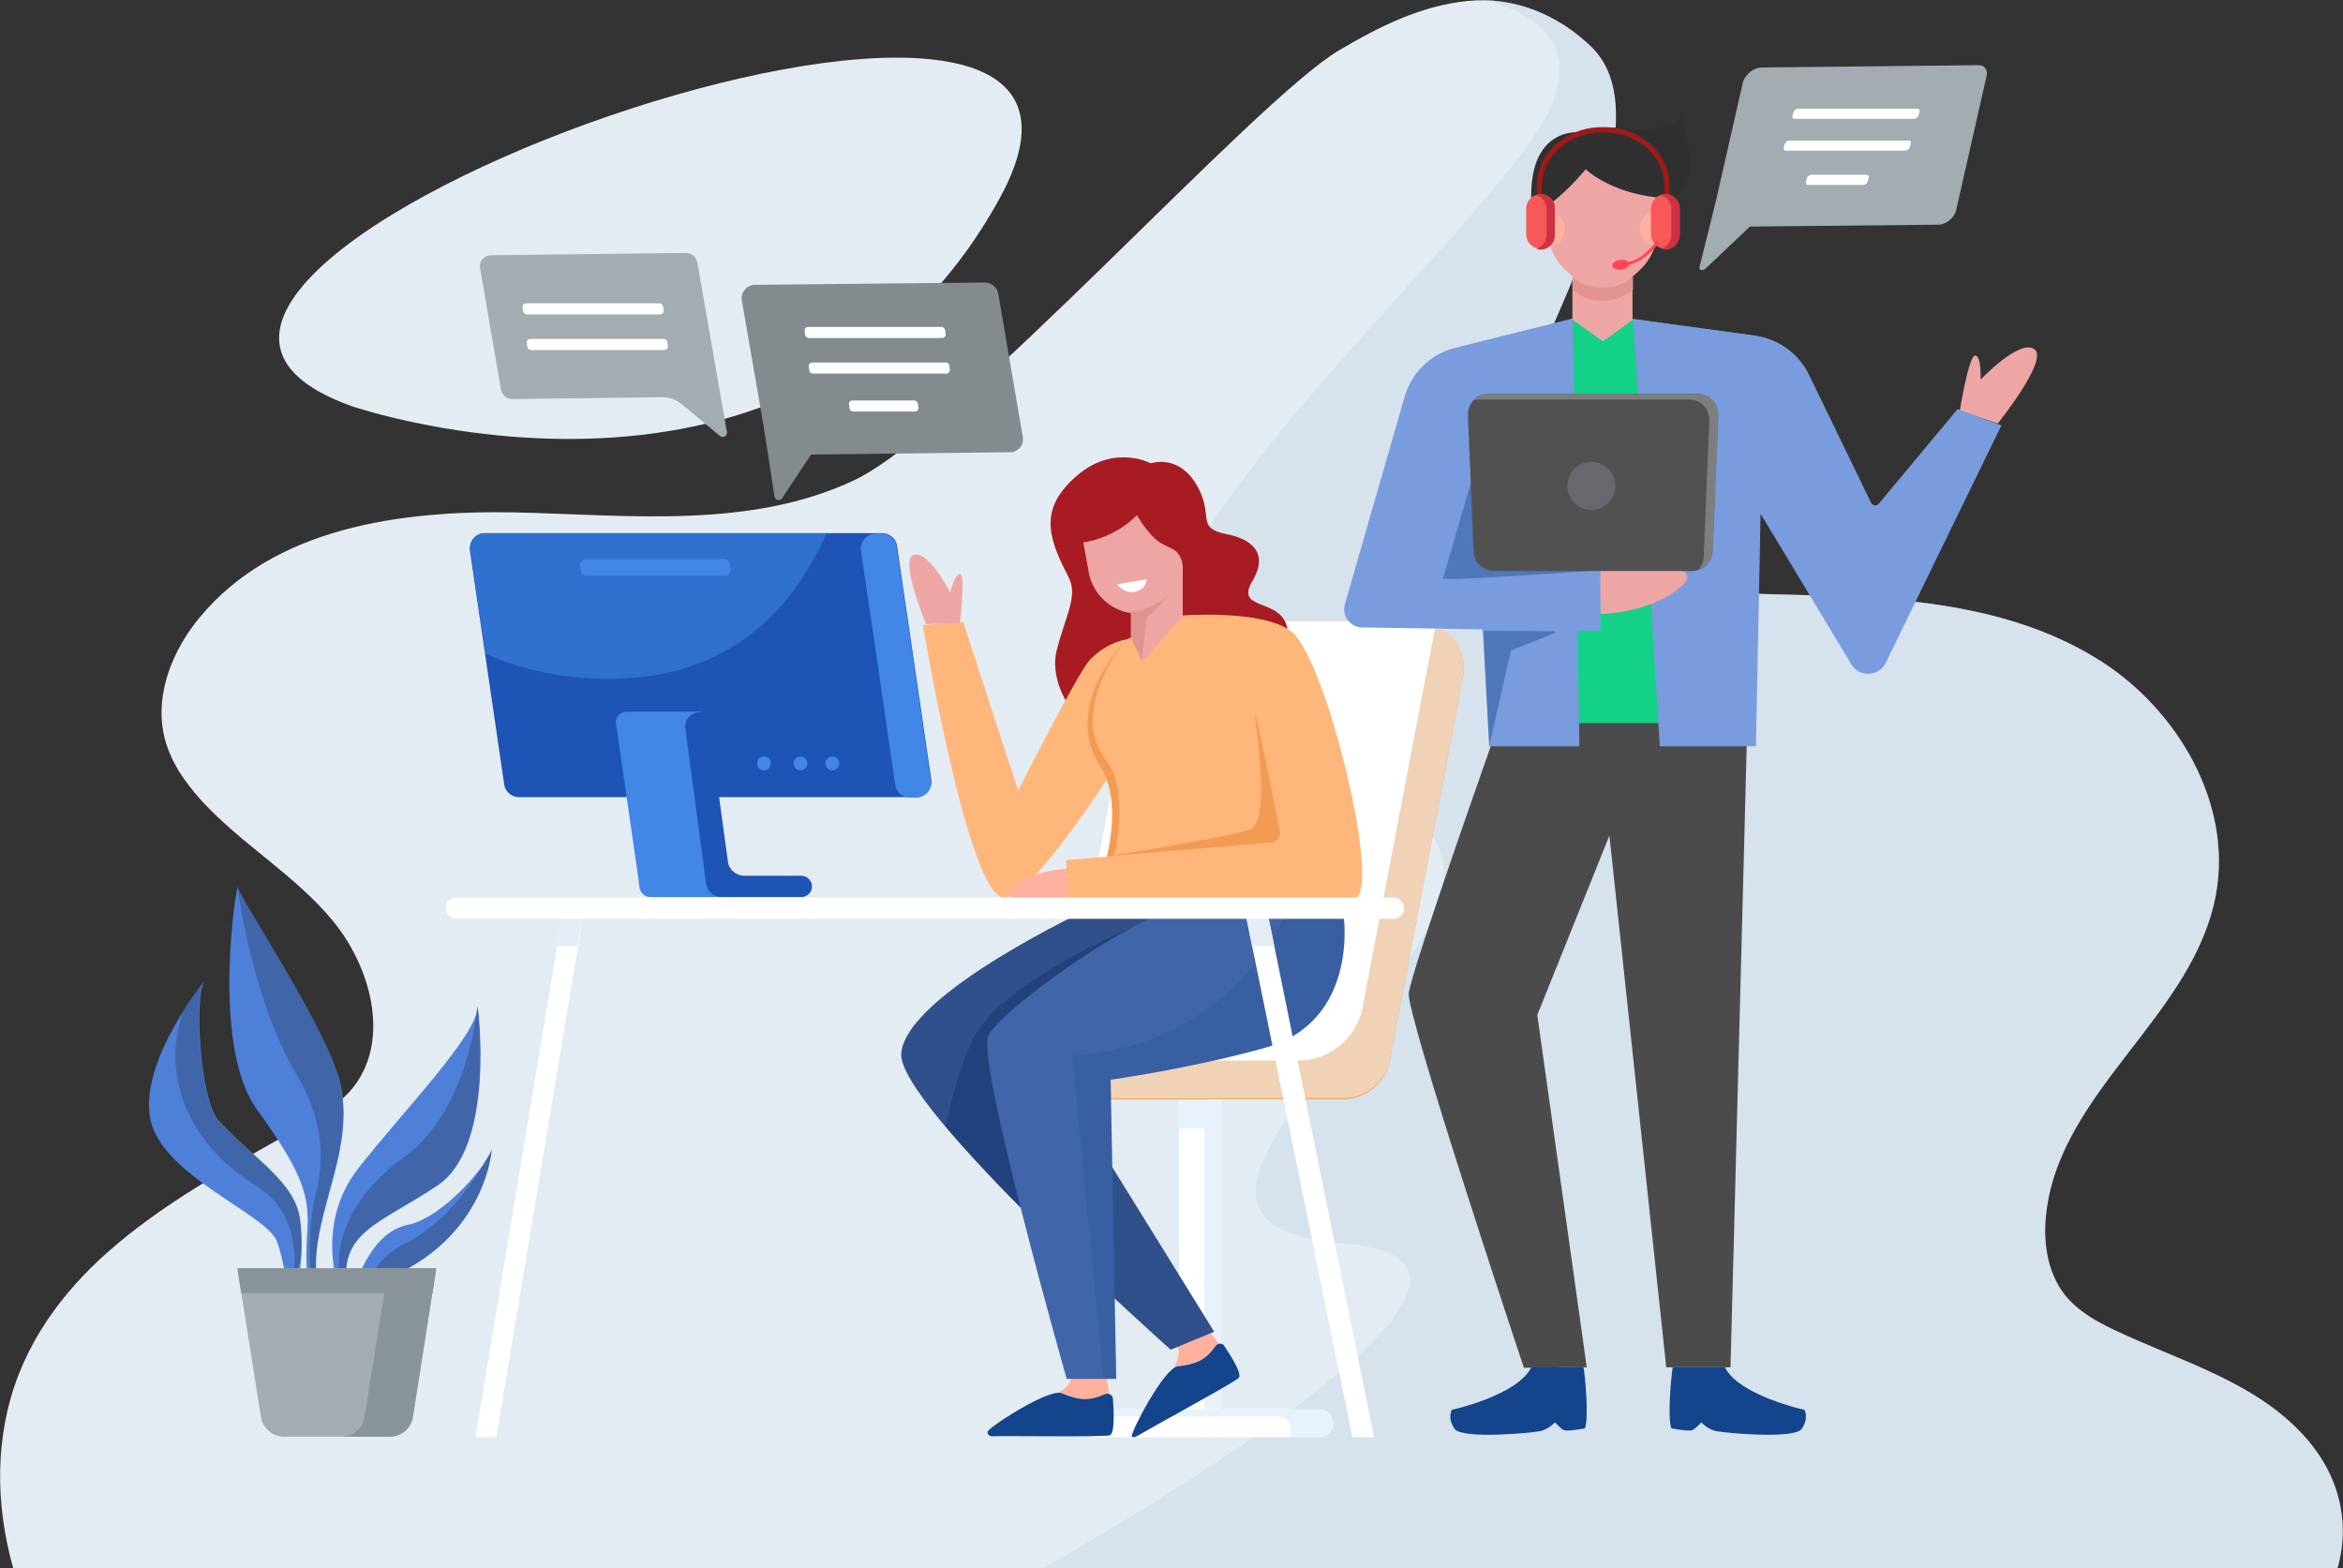 <?xml version="1.0" encoding="UTF-8"?>
<svg width="620px" height="415px" viewBox="0 0 620 415" version="1.1" xmlns="http://www.w3.org/2000/svg" xmlns:xlink="http://www.w3.org/1999/xlink">
    <rect x="0" y="0" width="620" height="415" fill="#333333" stroke="none"/>
    <!-- Generator: Sketch 56.3 (81716) - https://sketch.com -->
    <title>2456057</title>
    <desc>Created with Sketch.</desc>
    <g id="landingpage" stroke="none" stroke-width="1" fill="none" fill-rule="evenodd">
        <g id="homepage" transform="translate(-805, -4785)">
            <g id="contact" transform="translate(0, 4679)">
                <g id="2456057" transform="translate(805, 106)">
                    <g id="OBJECTS">
                        <g id="Group">
                            <g fill-rule="nonzero" id="Path">
                                <path d="M574.513,445.963 C610.948,445.963 632.896,408.655 611.522,382.109 C611.092,381.535 610.661,380.961 610.088,380.387 C597.034,365.607 577.095,360.298 559.595,351.975 C554.718,349.679 549.84,346.953 546.398,342.648 C541.664,336.621 540.516,328.298 541.521,320.55 C545.537,288.264 580.681,268.462 586.419,236.462 C590.722,212.212 575.948,187.674 555.865,174.904 C535.783,162.133 511.54,158.832 488.159,157.828 C464.634,156.823 440.965,157.684 418.157,151.944 C412.132,150.366 405.964,148.214 401.804,143.335 C397.214,137.882 396.21,129.846 396.927,122.528 C398.935,102.87 443.834,34.997 421.313,12.612 C412.419,3.859 400.513,-1.02 388.32,0.271 C376.271,1.419 364.939,7.016 354.324,13.329 C331.946,26.531 253.912,113.919 225.94,127.12 C198.398,140.034 166.697,136.304 136.43,135.586 C106.162,135.012 72.596,139.461 52.801,163.424 C45.772,171.89 41.038,183.37 43.333,194.275 C44.768,201.163 48.928,207.046 53.518,212.068 C64.133,223.548 77.904,231.44 87.945,243.494 C97.986,255.547 103.294,274.632 93.826,287.259 C90.097,292.138 84.789,295.295 79.625,298.165 C50.505,314.667 17.8,331.455 5.033,363.454 C-1.422,379.813 -1.278,397.893 3.455,414.825 C8.619,432.762 26.55,445.389 47.206,445.389 L574.513,445.389 L574.513,445.963 Z" fill="#E4ECF3"></path>
                                <path d="M610.084,380.378 C597.025,365.596 577.078,360.286 559.571,351.962 C554.692,349.666 549.813,346.939 546.369,342.634 C541.634,336.606 540.486,328.282 541.49,320.532 C545.508,288.242 580.666,268.437 586.406,236.433 C590.711,212.179 575.93,187.639 555.84,174.866 C535.75,162.093 511.498,158.792 488.108,157.788 C464.573,156.783 440.896,157.644 418.079,151.904 C412.052,150.325 405.881,148.172 401.72,143.293 C397.128,137.839 396.123,129.803 396.841,122.483 C398.85,102.822 443.766,34.94 421.236,12.552 C413.487,4.945 403.442,0.353 393.109,0.066 C407.316,3.941 417.648,12.121 410.186,28.769 C392.535,67.518 230.379,195.388 344.319,208.018 C458.259,220.647 269.555,321.968 355.512,329 C421.092,334.31 286.488,411.233 219.329,445.963 L574.495,445.963 C610.945,445.963 632.901,408.65 611.519,382.1 C611.088,381.526 610.514,380.952 610.084,380.378 Z" fill="#C2D2E1" opacity="0.41"></path>
                                <path d="M92.985,107.443 C92.985,107.443 211.698,148.435 264.492,52.545 C317.285,-43.346 -6.544,71.81 92.985,107.443 Z" fill="#E4ECF3"></path>
                            </g>
                            <g transform="translate(39.22, 233.94)" fill-rule="nonzero" id="Path">
                                <g>
                                    <g transform="translate(20.795, 0)">
                                        <path d="M25.687,109.019 C25.687,109.019 22.018,105.593 24.464,92.623 C26.911,79.653 33.149,67.051 30.091,52.98 C27.033,38.909 2.936,3.181 2.936,0.856 C2.813,-1.468 -4.526,42.335 7.951,59.587 C20.428,76.839 21.896,82.835 21.284,91.889 C20.672,100.943 21.406,108.285 22.752,110.365 L25.687,109.019 Z" fill="#4F80D9"></path>
                                        <path d="M23.363,82.712 C21.896,88.463 21.039,103.146 23.363,106.572 C23.608,106.939 23.853,106.694 24.22,106.082 C23.486,103.635 22.996,99.475 24.342,92.378 C26.788,79.409 33.027,66.806 29.969,52.735 C26.911,38.664 2.813,2.937 2.813,0.612 C2.813,0.612 6.483,30.344 18.593,50.655 C27.4,65.46 24.831,76.962 23.363,82.712 Z" fill="#4065A9"></path>
                                    </g>
                                    <g transform="translate(47.705, 31.812)">
                                        <path d="M3.058,76.227 C3.058,76.227 -4.037,58.608 7.951,43.314 C19.938,28.019 39.143,8.443 39.51,0.612 C39.51,0.612 44.403,37.563 28.868,47.963 C13.333,58.364 2.324,60.077 5.015,76.105 L3.058,76.227 Z" fill="#4F80D9"></path>
                                        <path d="M19.938,40.5 C2.569,53.102 1.101,67.785 3.792,74.515 C4.037,75.004 4.404,75.371 4.893,75.493 C2.569,59.954 13.455,58.241 28.746,47.841 C44.28,37.441 39.387,0.489 39.387,0.489 C39.387,0.489 37.308,27.897 19.938,40.5 Z" fill="#4065A9"></path>
                                    </g>
                                    <g transform="translate(0, 24.471)">
                                        <path d="M39.143,83.936 C39.143,83.936 41.467,74.637 40.244,64.481 C39.021,54.448 28.501,48.697 18.593,38.053 C13.578,32.547 11.987,3.548 15.168,0.856 C15.168,0.856 -2.202,21.902 0.489,37.318 C3.18,52.735 31.559,62.768 34.128,70.232 C36.696,77.696 36.574,83.936 36.574,83.936 L39.143,83.936 Z" fill="#4F80D9"></path>
                                        <g transform="translate(7.099, 0)">
                                            <path d="M2.198,9.177 C-3.551,24.716 2.32,43.559 21.402,55.305 C35.469,63.87 30.943,81.856 30.943,81.856 L33.267,74.759 C33.512,71.7 33.512,68.152 33.023,64.481 C31.8,54.448 21.28,48.697 11.372,38.053 C6.479,32.791 4.889,5.628 7.58,1.224 C6.968,2.325 4.767,5.261 2.198,9.177 Z" fill="#4065A9"></path>
                                            <path d="M7.825,1.346 C8.069,1.101 8.192,0.979 8.192,0.979 C8.069,0.979 7.947,1.101 7.825,1.346 Z" fill="#49B4D6"></path>
                                        </g>
                                    </g>
                                    <g transform="translate(53.821, 69.743)">
                                        <path d="M0.612,37.563 C0.612,37.563 4.648,22.391 14.801,20.433 C24.831,18.353 36.452,3.548 37.063,0.612 C37.063,0.489 35.351,28.631 0.612,37.563 Z" fill="#4F80D9"></path>
                                        <path d="M14.189,25.328 C8.073,28.386 5.504,32.547 4.526,36.34 C35.473,26.429 37.063,0.489 37.063,0.489 C36.941,1.101 36.329,2.08 35.473,3.426 C32.415,8.81 25.076,19.944 14.189,25.328 Z" fill="#4065A9"></path>
                                    </g>
                                </g>
                                <path d="M76.206,101.677 L23.608,101.677 L29.846,141.076 C30.336,144.012 32.904,146.215 35.962,146.215 L63.974,146.215 C67.032,146.215 69.601,144.012 70.09,141.076 L76.206,101.677 Z" fill="#A2ACB1"></path>
                                <polygon fill="#89949A" points="75.228 108.285 76.206 101.677 23.608 101.677 24.587 108.285"></polygon>
                                <path d="M63.485,101.677 L57.246,141.076 C56.757,144.012 54.188,146.215 51.13,146.215 L63.852,146.215 C66.91,146.215 69.479,144.012 69.968,141.076 L76.206,101.677 L63.485,101.677 Z" fill="#89949A"></path>
                            </g>
                            <g transform="translate(117.506, 120.15)">
                                <g transform="translate(140.67, 44.048)" fill-rule="nonzero">
                                    <rect id="Rectangle" fill="#FFFFFF" x="53.821" y="126.393" width="11.009" height="89.809"></rect>
                                    <rect id="Rectangle" fill="#E8F2FC" x="60.549" y="126.393" width="4.281" height="89.809"></rect>
                                    <path d="M90.885,208.739 L30.947,208.739 C28.868,208.739 27.278,210.329 27.278,212.409 L27.278,212.409 C27.278,214.489 28.868,216.08 30.947,216.08 L90.885,216.08 C92.964,216.08 94.554,214.489 94.554,212.409 L94.554,212.409 C94.554,210.451 92.964,208.739 90.885,208.739 Z" id="Path" fill="#FFFFFF"></path>
                                    <path d="M90.885,208.739 L30.947,208.739 C29.602,208.739 28.501,209.473 27.767,210.574 L79.754,210.574 C81.833,210.574 83.423,212.164 83.423,214.245 C83.423,214.979 83.179,215.59 82.934,216.08 L91.007,216.08 C93.087,216.08 94.677,214.489 94.677,212.409 C94.554,210.451 92.964,208.739 90.885,208.739 Z" id="Path" fill="#E8F2FC"></path>
                                    <rect id="Rectangle" fill="#E8F2FC" x="53.821" y="126.393" width="11.009" height="7.953"></rect>
                                    <path d="M121.71,1.224 C120.12,0.489 118.407,0.122 116.572,0.122 L54.8,0.122 C48.806,0.122 43.546,4.405 42.446,10.4 L23.119,111.588 C22.752,113.179 22.874,114.892 23.119,116.36 C23.119,116.36 23.119,116.482 23.119,116.482 L5.994,116.482 C3.18,116.482 0.856,118.807 0.856,121.621 C0.856,124.436 3.18,126.76 5.994,126.76 L61.528,126.76 L61.528,126.638 L97.246,126.638 C103.239,126.638 108.499,122.356 109.6,116.36 L128.927,15.172 C130.15,9.054 126.847,3.426 121.71,1.224 Z" id="Path" fill="#FF9933"></path>
                                    <path d="M128.927,15.05 L109.6,116.238 C108.499,122.111 103.239,126.393 97.246,126.393 L61.405,126.393 L61.405,126.516 L5.871,126.516 C3.058,126.516 0.734,124.191 0.734,121.377 C0.734,118.562 3.058,116.238 5.871,116.238 L22.996,116.238 C22.996,116.238 22.996,116.115 22.996,116.115 C23.119,116.115 23.363,116.115 23.486,116.115 L85.258,116.115 C93.576,116.115 100.671,110.242 102.261,102.045 L121.587,0.979 C126.847,3.426 130.15,9.054 128.927,15.05 Z" id="Path" fill="#E8F2FC" opacity="0.654"></path>
                                    <path d="M102.505,101.677 L102.383,102.289 C100.793,110.487 93.698,116.36 85.38,116.36 L23.608,116.36 C23.486,116.36 23.241,116.36 23.119,116.36 C23.119,116.36 23.119,116.482 23.119,116.482 L5.994,116.482 C3.425,116.482 1.346,118.318 0.979,120.765 L0.979,106.939 C0.979,106.939 0.979,106.816 0.979,106.816 C0.612,104.125 2.936,101.677 5.627,101.677 L102.505,101.677 Z" id="Path" fill="#FFFFFF"></path>
                                    <path d="M121.71,1.224 L102.383,102.289 C100.793,110.487 93.698,116.36 85.38,116.36 L23.608,116.36 C23.486,116.36 23.241,116.36 23.119,116.36 C22.874,114.892 22.752,113.179 23.119,111.588 L42.446,10.4 C43.546,4.527 48.806,0.122 54.8,0.122 L116.572,0.122 C118.407,0.122 120.12,0.489 121.71,1.224 Z" id="Path" fill="#FFFFFF"></path>
                                </g>
                                <g transform="translate(6.116, 20.8)" fill-rule="nonzero">
                                    <path d="M109.845,0.122 L4.648,0.122 C2.202,0.122 0.367,2.325 0.734,4.772 L9.786,66.561 C10.03,68.519 11.743,69.987 13.7,69.987 L118.896,69.987 C121.343,69.987 123.178,67.785 122.811,65.338 L113.759,3.548 C113.514,1.591 111.802,0.122 109.845,0.122 Z" id="Path" fill="#1D54B5"></path>
                                    <path d="M95.166,0.122 L4.771,0.122 C2.324,0.122 0.489,2.325 0.856,4.772 L4.893,32.057 C14.556,36.34 25.565,38.664 37.186,38.664 C67.277,38.787 85.013,22.758 95.166,0.122 Z" id="Path" fill="#3070CE"></path>
                                    <g transform="translate(39.143, 46.495)" id="Path">
                                        <path d="M22.996,0.856 L9.541,0.856 L3.058,0.856 C1.346,0.856 1.94289029e-16,2.325 0.245,4.038 L6.238,45.516 C6.238,45.639 6.238,45.761 6.238,45.883 L6.483,47.474 C6.728,48.82 7.829,49.921 9.296,49.921 L15.779,49.921 L28.99,49.921 L22.996,0.856 Z" fill="#4286E8"></path>
                                        <path d="M52.109,47.107 C52.109,45.516 50.763,44.293 49.296,44.293 L34.25,44.293 C32.048,44.293 30.091,42.702 29.846,40.5 L25.443,8.198 L28.012,8.198 C29.724,8.198 31.07,6.73 30.825,5.017 L30.58,3.426 C30.336,2.08 29.235,0.979 27.767,0.979 L22.507,0.979 C20.183,0.979 18.226,3.059 18.593,5.384 L24.097,46.373 C24.342,48.453 26.177,49.921 28.134,49.921 L49.173,49.921 C50.886,49.921 52.109,48.697 52.109,47.107 L52.109,47.107 Z" fill="#1D54B5"></path>
                                    </g>
                                    <g transform="translate(75.839, 58.731)" fill="#4286E8" id="Oval">
                                        <ellipse cx="2.691" cy="2.325" rx="1.835" ry="1.835"></ellipse>
                                        <ellipse cx="12.354" cy="2.325" rx="1.835" ry="1.835"></ellipse>
                                        <ellipse cx="20.795" cy="2.325" rx="1.835" ry="1.835"></ellipse>
                                    </g>
                                    <path d="M107.765,28.876 L113.27,66.684 C113.514,68.641 115.227,70.11 117.184,70.11 L118.774,70.11 C121.221,70.11 123.055,67.907 122.688,65.46 L113.637,3.671 C113.392,1.713 111.679,0.245 109.722,0.245 L108.132,0.245 C105.686,0.245 103.851,2.447 104.218,4.894 L107.765,28.876" id="Path" fill="#4286E8"></path>
                                    <path d="M68.011,6.974 L31.314,6.974 C30.458,6.974 29.724,7.831 29.846,8.687 L30.091,10.156 C30.213,10.89 30.825,11.379 31.559,11.379 L68.255,11.379 C69.112,11.379 69.846,10.523 69.723,9.666 L69.479,8.198 C69.356,7.464 68.745,6.974 68.011,6.974 Z" id="Path" fill="#4286E8"></path>
                                </g>
                                <g transform="translate(120.961, 0)">
                                    <path d="M102.276,46.617 C101.053,37.685 87.964,41.846 92.98,33.525 C97.505,25.817 92.246,22.391 86.007,21.168 C78.056,19.577 82.582,16.518 78.668,9.054 C73.775,-0.367 66.069,2.447 66.069,2.447 C66.069,2.447 56.528,-2.692 46.742,5.506 C36.467,14.193 38.669,21.779 44.173,32.302 C46.987,37.563 43.562,42.335 41.115,52.123 C38.18,63.87 52.613,87.362 83.561,71.456 C95.548,65.215 102.888,51.267 102.276,46.617 Z" id="Path" fill="#A81B22" fill-rule="nonzero"></path>
                                    <path d="M59.586,49.065 C59.586,49.065 54.815,49.554 50.045,54.326 C46.864,57.507 30.963,89.075 30.963,89.075 L16.406,44.415 L5.764,45.272 C5.764,45.272 17.752,117.217 27.171,117.339 C35.978,117.461 64.112,70.966 64.112,70.966 L59.586,49.065 Z" id="Path" fill="#FFB67B" fill-rule="nonzero"></path>
                                    <path d="M89.677,67.907 L98.973,102.901 L43.684,107.428 L43.929,117.461 C43.929,117.461 107.658,117.706 119.768,117.584 C127.719,117.461 112.673,54.081 103.132,46.862 C95.548,41.111 74.509,42.702 74.509,42.702 L59.586,49.065 C59.586,49.065 42.216,66.317 52.613,82.468 C60.809,95.193 50.412,120.031 50.412,120.031 L85.763,122.111 L117.321,122.356 L89.677,67.907 Z" id="Path" fill="#FFB67B" fill-rule="nonzero"></path>
                                    <path d="M54.448,106.572 L56.405,106.205 C58.363,97.884 58.607,86.628 54.326,81.122 C45.763,70.354 54.571,54.693 59.586,49.065 L59.586,49.065 C58.852,49.921 42.461,66.561 52.613,82.468 C57.384,89.931 56.161,99.842 54.448,106.572 Z" id="Path" fill="#F39B53" fill-rule="nonzero"></path>
                                    <path d="M43.929,109.753 C38.057,109.998 31.819,112.078 28.883,115.504 C28.272,116.238 28.761,117.461 29.739,117.461 L43.929,117.461 L43.929,109.753 Z" id="Path" fill="#FFB19E" fill-rule="nonzero"></path>
                                    <g transform="translate(47.843, 15.189)">
                                        <path d="M26.666,15.767 L26.666,27.636 L16.024,39.749 L15.902,39.627 L12.966,33.509 L12.966,26.902 C7.706,26.167 3.058,22.13 1.835,16.379 L0.367,8.181 C0.367,8.181 8.318,7.325 14.556,0.962 C14.556,0.962 16.391,4.388 19.204,7.08 C21.162,9.038 23.853,9.527 24.954,10.628 C26.299,11.852 26.788,13.81 26.666,15.767 Z" id="Path" fill="#EDA6A4" fill-rule="nonzero"></path>
                                        <path d="M23.119,21.763 C22.629,22.374 20.183,25.433 18.104,27.146 C17.247,27.88 16.88,28.859 16.88,29.838 L15.902,39.504 L12.966,33.386 L12.966,26.779 L13.088,26.657 C13.211,26.657 19.938,25.678 23.119,21.763 Z" id="Path" fill="#E2928F" fill-rule="nonzero"></path>
                                        <path d="M9.228,19.271 L17.108,17.939 C16.959,19.665 15.989,20.753 14.197,21.202 C12.405,21.652 10.749,21.008 9.228,19.271 Z" id="Path-5" fill="#FFFFFF"></path>
                                    </g>
                                    <path d="M15.55,44.66 C15.55,44.66 17.018,32.302 15.672,31.812 C14.327,31.323 12.981,36.584 12.981,36.584 C12.981,36.584 7.232,25.45 3.318,26.674 C-0.596,27.897 6.621,45.027 6.621,45.027 L15.55,44.66 Z" id="Path" fill="#EDA6A4" fill-rule="nonzero"></path>
                                    <path d="M54.448,106.449 L97.995,102.779 C99.463,102.656 100.563,101.31 100.197,99.842 C98.606,91.644 93.958,68.397 93.713,69.009 C93.347,69.865 98.117,96.539 92.49,99.23 C88.698,101.066 54.448,106.449 54.448,106.449 Z" id="Path" fill="#F39B53" fill-rule="nonzero"></path>
                                    <g transform="translate(0, 119.908)" fill-rule="nonzero" id="Path">
                                        <g transform="translate(60.075, 106.449)">
                                            <path d="M23.975,9.054 C23.608,9.177 23.363,9.299 23.119,9.666 C20.305,13.581 17.859,14.438 12.966,15.05 C12.721,15.05 12.354,15.172 12.11,15.294 C12.477,14.683 14.067,12.113 12.966,9.666 C11.743,6.974 10.153,5.017 10.153,5.017 L17.247,0.734 C17.37,0.856 21.651,5.873 23.975,9.054 Z" fill="#FFB19E"></path>
                                            <path d="M29.235,18.109 C28.012,19.332 7.706,30.344 2.936,33.158 C2.324,33.525 1.101,34.137 0.979,33.525 C0.612,32.547 9.419,15.539 13.088,15.05 C17.981,14.438 20.428,13.459 23.119,9.666 C23.73,8.81 24.954,8.81 25.443,9.666 C27.4,12.603 30.213,17.13 29.235,18.109 Z" fill="#13448C"></path>
                                        </g>
                                        <path d="M50.534,0 C50.534,0 1.361,22.758 0.015,38.664 C-1.086,52.735 71.329,117.094 71.329,117.094 L82.827,112.322 L43.195,48.33 C43.195,48.33 85.273,27.652 95.548,2.692 L50.534,0 Z" fill="#30508B"></path>
                                        <path d="M19.22,34.504 C15.917,40.989 13.471,49.921 11.758,57.997 C17.385,64.604 24.357,72.067 31.574,79.409 C26.192,58.241 21.422,36.951 23.134,33.892 C26.314,28.142 47.109,12.603 61.91,5.017 C61.788,4.894 26.926,19.577 19.22,34.504 Z" fill="#22427D"></path>
                                    </g>
                                    <g transform="translate(22.155, 120.993)" fill-rule="nonzero" id="Path">
                                        <g transform="translate(0, 116.376)">
                                            <path d="M32.904,11.257 C32.537,11.134 32.293,11.134 31.926,11.379 C27.645,13.337 25.076,12.97 20.428,11.134 C20.183,11.012 19.816,11.012 19.449,11.012 C20.061,10.645 22.752,9.177 22.996,6.607 C23.241,3.671 22.874,1.224 22.874,1.224 L31.192,0.979 C31.07,0.856 32.415,7.341 32.904,11.257 Z" fill="#FFB19E"></path>
                                            <path d="M33.027,22.269 C31.314,22.758 7.462,22.391 1.835,22.513 C1.101,22.513 0.612,21.902 0.734,21.29 C0.979,20.189 16.88,9.788 20.305,11.134 C24.831,12.97 27.4,13.337 31.804,11.379 C32.66,11.012 33.761,11.501 33.883,12.603 C34.128,16.029 34.372,21.902 33.027,22.269 Z" fill="#13448C"></path>
                                        </g>
                                        <g>
                                            <path d="M94.921,1.24 C94.921,1.24 99.08,29.137 74.127,36.111 C54.433,41.617 33.271,44.554 33.271,44.554 L34.739,123.718 L21.651,123.718 C21.651,123.718 -2.446,39.17 0.979,32.808 C4.893,25.711 35.473,3.932 48.684,0.016 L94.921,1.24 Z" fill="#4065A9"></path>
                                            <path d="M33.271,44.554 C33.271,44.554 54.433,41.74 74.127,36.111 C99.08,29.015 94.921,1.24 94.921,1.24 L79.509,0.873 C74.861,10.906 59.815,35.622 23.119,38.314 L31.437,123.718 L34.862,123.718 L33.271,44.554 Z" fill="#0E367C" opacity="0.13"></path>
                                        </g>
                                    </g>
                                </g>
                                <g transform="translate(0, 117.323)" fill-rule="nonzero" id="Path">
                                    <g transform="translate(7.339, 3.809)" fill="#FFFFFF">
                                        <polygon points="6.483 138.996 0.979 138.996 23.853 1.591 29.357 1.468"></polygon>
                                        <polygon points="233.022 138.996 238.771 138.996 210.515 0 204.644 0"></polygon>
                                    </g>
                                    <g transform="translate(29.357, 3.809)" fill="#E4EDF7">
                                        <polygon points="5.871 9.054 7.339 1.468 1.835 1.591 0.367 9.054"></polygon>
                                        <polygon points="190.332 9.054 188.497 0 182.626 0 184.461 9.054"></polygon>
                                    </g>
                                    <path d="M251.126,0.016 L3.303,0.016 C1.712,0.016 0.489,1.24 0.489,2.83 L0.489,2.83 C0.489,4.421 1.712,5.645 3.303,5.645 L251.248,5.645 C252.838,5.645 254.062,4.421 254.062,2.83 L254.062,2.83 C253.939,1.24 252.716,0.016 251.126,0.016 Z" fill="#FFFFFF"></path>
                                </g>
                            </g>
                            <g transform="translate(126.069, 17.232)" fill-rule="nonzero" id="Path">
                                <g transform="translate(69.723, 57.507)">
                                    <path d="M74.861,40.883 L68.378,3.075 C68.133,1.362 66.665,0.016 64.83,0.016 L4.037,0.628 C1.835,0.628 0.245,2.586 0.489,4.666 L6.238,37.824 L9.174,56.667 C9.296,57.646 10.642,57.89 11.131,57.156 L18.837,45.533 L71.313,44.921 C73.515,45.043 75.228,43.085 74.861,40.883 Z" fill="#838B8F"></path>
                                    <g transform="translate(16.987, 11.151)" fill="#FFFFFF">
                                        <path d="M36.345,0.612 L1.116,0.612 C0.505,0.612 0.015,1.101 0.138,1.713 L0.26,2.692 C0.382,3.181 0.749,3.548 1.238,3.548 L36.467,3.548 C37.079,3.548 37.568,3.059 37.446,2.447 L37.323,1.468 C37.201,0.979 36.834,0.612 36.345,0.612 Z"></path>
                                        <path d="M37.446,10.033 L2.217,10.033 C1.605,10.033 1.116,10.523 1.238,11.134 L1.361,12.113 C1.483,12.603 1.85,12.97 2.339,12.97 L37.568,12.97 C38.18,12.97 38.669,12.48 38.547,11.868 L38.424,10.89 C38.424,10.278 37.935,10.033 37.446,10.033 Z"></path>
                                        <path d="M29.128,20.066 L12.859,20.066 C12.247,20.066 11.758,20.556 11.88,21.168 L12.003,22.146 C12.125,22.636 12.492,23.003 12.981,23.003 L29.25,23.003 C29.862,23.003 30.351,22.513 30.229,21.902 L30.106,20.923 C29.984,20.433 29.617,20.066 29.128,20.066 Z"></path>
                                    </g>
                                </g>
                                <g transform="translate(322.929, 0)">
                                    <path d="M68.622,38.436 L76.696,2.83 C77.062,1.24 76.206,0.016 74.494,0.016 L17.125,0.628 C15.046,0.628 12.844,2.463 12.232,4.421 L5.137,35.622 L0.734,53.363 C0.489,54.342 1.59,54.587 2.446,53.73 L14.067,42.718 L63.607,42.229 C65.809,42.351 68.133,40.516 68.622,38.436 Z" fill="#A2ACB1"></path>
                                    <g transform="translate(22.018, 11.151)" fill="#FFFFFF">
                                        <path d="M36.329,0.367 L4.771,0.367 C4.281,0.367 3.67,0.856 3.547,1.346 L3.303,2.325 C3.18,2.692 3.425,3.059 3.914,3.059 L35.473,3.059 C35.962,3.059 36.574,2.569 36.696,2.08 L36.941,1.101 C37.063,0.734 36.819,0.367 36.329,0.367 Z"></path>
                                        <path d="M34.005,8.81 L2.446,8.81 C1.957,8.81 1.346,9.299 1.223,9.788 L0.979,10.767 C0.856,11.134 1.101,11.501 1.59,11.501 L33.149,11.501 C33.638,11.501 34.25,11.012 34.372,10.523 L34.617,9.544 C34.739,9.054 34.495,8.81 34.005,8.81 Z"></path>
                                        <path d="M22.874,17.864 L8.318,17.864 C7.829,17.864 7.217,18.353 7.095,18.843 L6.85,19.822 C6.728,20.189 6.972,20.556 7.462,20.556 L22.018,20.556 C22.507,20.556 23.119,20.066 23.241,19.577 L23.486,18.598 C23.608,18.231 23.363,17.864 22.874,17.864 Z"></path>
                                    </g>
                                </g>
                                <g transform="translate(0, 49.081)">
                                    <path d="M64.463,49.065 C65.197,49.676 66.421,49.065 66.298,48.086 L58.47,3.181 C58.225,1.713 57.002,0.612 55.534,0.612 L3.914,1.224 C2.079,1.224 0.612,2.814 0.979,4.65 L6.483,36.707 C6.728,38.175 7.951,39.276 9.419,39.276 L49.173,38.787 C51.008,38.787 52.843,39.398 54.311,40.622 L64.463,49.065 Z" fill="#A2ACB1"></path>
                                    <g transform="translate(12.095, 13.459)" fill="#FFFFFF">
                                        <path d="M36.345,0.489 L1.116,0.489 C0.505,0.489 0.015,0.979 0.138,1.591 L0.26,2.569 C0.382,3.059 0.749,3.426 1.238,3.426 L36.467,3.426 C37.079,3.426 37.568,2.937 37.446,2.325 L37.323,1.346 C37.201,0.856 36.834,0.489 36.345,0.489 Z"></path>
                                        <path d="M37.446,9.911 L2.217,9.911 C1.605,9.911 1.116,10.4 1.238,11.012 L1.361,11.991 C1.483,12.48 1.85,12.847 2.339,12.847 L37.568,12.847 C38.18,12.847 38.669,12.358 38.547,11.746 L38.424,10.767 C38.424,10.278 37.935,9.911 37.446,9.911 Z"></path>
                                    </g>
                                </g>
                            </g>
                            <g transform="translate(354.81, 29.607)">
                                <g id="Path">
                                    <g transform="translate(0, 53.836)" fill-rule="nonzero">
                                        <path d="M107.643,107.061 L107.398,114.158 L103.117,278.359 L86.114,278.359 L71.069,137.65 C71.069,137.65 71.069,137.65 71.069,137.65 L51.987,185.124 L65.075,278.359 L58.837,278.359 L48.439,278.481 C48.439,278.481 17.37,185.369 17.981,179.373 C18.593,173.378 41.956,107.55 41.956,107.55 L107.643,107.061 Z" fill="#4B4B4C"></path>
                                        <polygon fill="#14D188" points="109.233 5.384 77.429 0.979 76.696 0.856 61.405 0.856 61.283 0.979 43.057 5.506 43.057 107.918 109.233 107.918"></polygon>
                                        <path d="M163.788,25.205 C163.788,25.205 166.112,10.767 167.825,10.645 C169.537,10.523 169.293,17.007 169.293,17.007 C169.293,17.007 179.446,6.24 183.482,8.932 C187.519,11.624 173.819,28.631 173.819,28.631 L163.788,25.205 Z" fill="#EDA6A4"></path>
                                        <path d="M61.405,0.979 L63.118,114.035 L39.265,114.035 L37.553,83.079 L5.871,82.59 C2.569,82.712 0.122,79.531 1.101,76.35 L16.88,21.535 C18.715,15.172 23.853,10.156 30.336,8.565 L61.283,0.856 L61.405,0.979 Z" fill="#799CDE"></path>
                                        <path d="M174.797,29.121 L144.095,92.134 C142.137,95.682 137.122,95.804 135.043,92.256 L111.068,52.491 L109.845,114.035 L84.402,114.035 L77.307,0.979 L77.429,0.979 L109.845,5.384 C115.961,6.362 121.221,10.156 123.912,15.784 L140.303,49.554 C140.67,50.41 141.893,50.533 142.382,49.799 L163.177,24.838 L174.797,29.121 Z" fill="#799CDE"></path>
                                        <polygon fill="#799CDE" points="37.43 83.446 68.622 83.446 68.867 67.54 37.797 67.051"></polygon>
                                        <path d="M68.745,79.042 C77.552,78.675 86.848,75.616 91.252,70.477 C92.23,69.376 91.374,67.54 89.906,67.54 L68.622,67.54 L68.745,79.042 Z" fill="#EDA6A4"></path>
                                        <polygon fill="#13448C" opacity="0.41" points="56.635 84.058 56.635 83.569 37.675 83.446 39.265 114.035 45.014 88.708"></polygon>
                                        <path d="M68.867,67.418 C68.867,67.418 26.666,70.477 27.033,69.62 L34.372,44.415 L34.495,44.782 L35.229,62.401 C35.229,64.848 66.665,66.806 68.867,67.418 Z" fill="#13448C" opacity="0.41"></path>
                                        <path d="M50.396,278.359 C46.727,285.822 29.357,289.616 29.357,289.616 C29.357,289.616 28.134,291.818 30.091,294.632 C32.048,297.446 50.396,295.733 52.721,295.244 C55.045,294.754 56.635,292.919 56.635,292.919 C56.635,292.919 58.225,294.632 59.081,294.999 C59.937,295.366 64.586,294.51 64.586,294.51 C65.687,291.573 64.586,280.194 64.219,278.359 L50.396,278.359 Z" fill="#13448C"></path>
                                        <path d="M101.649,278.359 C105.319,285.822 122.688,289.616 122.688,289.616 C122.688,289.616 123.912,291.818 121.954,294.632 C119.997,297.446 101.649,295.733 99.325,295.244 C97.001,294.754 95.411,292.919 95.411,292.919 C95.411,292.919 93.821,294.632 92.964,294.999 C92.108,295.366 87.46,294.51 87.46,294.51 C86.359,291.573 87.46,280.194 87.827,278.359 L101.649,278.359 Z" fill="#13448C"></path>
                                    </g>
                                    <g transform="translate(48.929, 0)">
                                        <g transform="translate(1.223, 0)">
                                            <path d="M27.155,54.938 C24.831,56.773 19.204,60.688 19.204,60.688 C19.204,60.688 13.578,56.773 11.131,54.938 L11.131,41.479 L27.033,41.479 L27.033,54.938 L27.155,54.938 Z" fill="#EDA6A4"></path>
                                            <path d="M1.468,32.669 L37.308,32.669 L37.92,22.636 C45.871,19.332 39.877,0.367 39.877,0.367 C40.366,4.894 28.012,5.139 23.119,4.282 C18.226,3.548 14.923,5.506 14.923,5.506 C14.923,5.506 -0.612,2.202 0.245,23.982 C0.367,27.408 0.856,30.099 1.468,32.669 Z" fill="#303030"></path>
                                            <g transform="translate(0, 14.683)">
                                                <path d="M33.516,7.953 L33.516,16.885 C33.516,20.678 31.926,24.349 29.112,27.041 C28.623,27.408 28.256,27.897 27.767,28.264 C22.996,32.791 15.412,32.791 10.52,28.264 L9.174,27.041 C6.361,24.471 4.771,20.8 4.771,16.885 L4.771,10.033 C4.771,10.033 8.929,7.219 14.679,0.489 C14.679,0.612 21.039,6.607 33.516,7.953 Z" fill="#EDA6A4"></path>
                                                <path d="M27.155,28.998 L27.155,32.424 C22.507,36.217 15.902,36.217 11.254,32.547 L11.254,29.121 C15.902,32.791 22.507,32.791 27.155,28.998 Z" fill="#E2928F"></path>
                                                <path d="M8.318,19.087 C11.131,14.683 6.361,9.911 1.957,12.725 C1.59,12.97 1.346,13.214 1.101,13.581 C-1.712,17.986 3.058,22.758 7.462,19.944 C7.829,19.699 8.196,19.455 8.318,19.087 Z" fill="#FFB19E"></path>
                                                <path d="M36.941,19.087 C39.632,14.683 35.229,10.156 30.947,12.48 C30.336,12.847 29.846,13.337 29.602,13.826 C27.278,18.231 31.804,22.636 36.207,19.822 C36.452,19.699 36.819,19.455 36.941,19.087 Z" fill="#FFB19E"></path>
                                            </g>
                                        </g>
                                        <g transform="translate(0, 3.671)" fill-rule="nonzero">
                                            <path d="M38.042,20.556 L36.696,20.556 L36.696,15.906 C36.696,8.075 29.602,1.713 20.795,1.713 L20.183,1.713 C11.376,1.713 4.281,8.075 4.281,15.906 L4.281,20.678 L2.936,20.678 L2.936,15.906 C2.936,7.341 10.642,0.367 20.183,0.367 L20.795,0.367 C30.336,0.367 38.042,7.341 38.042,15.906 L38.042,20.556 Z" fill="#A31919"></path>
                                            <g transform="translate(0, 17.13)">
                                                <g>
                                                    <g transform="translate(33.027, 0)">
                                                        <path d="M3.914,0.979 L3.914,0.979 C1.835,0.979 0.122,2.692 0.122,4.772 L0.122,11.624 C0.122,13.704 1.835,15.417 3.914,15.417 L3.914,15.417 C5.994,15.417 7.706,13.704 7.706,11.624 L7.706,4.772 C7.706,2.692 5.994,0.979 3.914,0.979 Z" fill="#F95858"></path>
                                                        <path d="M3.914,0.979 C3.547,0.979 3.18,1.101 2.813,1.224 C4.404,1.713 5.504,3.181 5.504,4.894 L5.504,11.746 C5.504,13.459 4.404,14.927 2.813,15.417 C3.18,15.539 3.547,15.662 3.914,15.662 C5.994,15.662 7.706,13.949 7.706,11.868 L7.706,5.017 C7.706,2.692 5.994,0.979 3.914,0.979 Z" fill="#CC3241"></path>
                                                    </g>
                                                    <g>
                                                        <path d="M3.914,0.979 L3.914,0.979 C1.835,0.979 0.122,2.692 0.122,4.772 L0.122,11.624 C0.122,13.704 1.835,15.417 3.914,15.417 L3.914,15.417 C5.994,15.417 7.706,13.704 7.706,11.624 L7.706,4.772 C7.829,2.692 6.116,0.979 3.914,0.979 Z" fill="#F95858"></path>
                                                        <path d="M3.914,0.979 C3.547,0.979 3.18,1.101 2.813,1.224 C4.404,1.713 5.504,3.181 5.504,4.894 L5.504,11.746 C5.504,13.459 4.404,14.927 2.813,15.417 C3.18,15.539 3.547,15.662 3.914,15.662 C5.994,15.662 7.706,13.949 7.706,11.868 L7.706,5.017 C7.829,2.692 6.116,0.979 3.914,0.979 Z" fill="#CC3241"></path>
                                                    </g>
                                                </g>
                                                <g transform="translate(22.018, 12.236)" fill="#FF4751">
                                                    <path d="M4.526,7.464 L4.526,6.73 C8.929,6.485 12.721,0.979 12.721,0.979 L13.333,1.468 C13.211,1.591 9.296,7.219 4.526,7.464 Z"></path>
                                                    <path d="M5.382,7.219 C5.382,6.485 4.281,5.995 3.058,6.118 C1.835,6.24 0.856,6.852 0.856,7.586 C0.856,8.32 1.957,8.81 3.18,8.687 C4.404,8.565 5.382,7.953 5.382,7.219 Z"></path>
                                                </g>
                                            </g>
                                        </g>
                                    </g>
                                </g>
                                <g transform="translate(33.027, 74.637)" fill-rule="nonzero">
                                    <path d="M61.528,0 L5.871,0 C2.813,0 0.489,2.569 0.612,5.751 L2.079,41.601 C2.202,44.537 4.648,46.862 7.462,46.862 L59.937,46.862 C62.751,46.862 65.197,44.537 65.32,41.601 L66.787,5.751 C66.91,2.569 64.586,0 61.528,0 Z" id="Path" fill="#515151"></path>
                                    <path d="M61.528,0 L5.871,0 C4.404,0 2.936,0.612 2.079,1.713 C2.569,1.591 3.058,1.468 3.547,1.468 L59.204,1.468 C62.262,1.468 64.586,4.038 64.463,7.219 L62.996,43.069 C62.996,44.415 62.384,45.639 61.528,46.495 C63.729,45.883 65.32,43.926 65.442,41.479 L66.91,5.628 C66.91,2.569 64.586,0 61.528,0 Z" id="Path" fill="#7D7E7F"></path>
                                    <ellipse id="Oval" fill="#67696E" cx="33.271" cy="24.349" rx="6.361" ry="6.362"></ellipse>
                                </g>
                            </g>
                        </g>
                    </g>
                </g>
            </g>
        </g>
    </g>
</svg>
